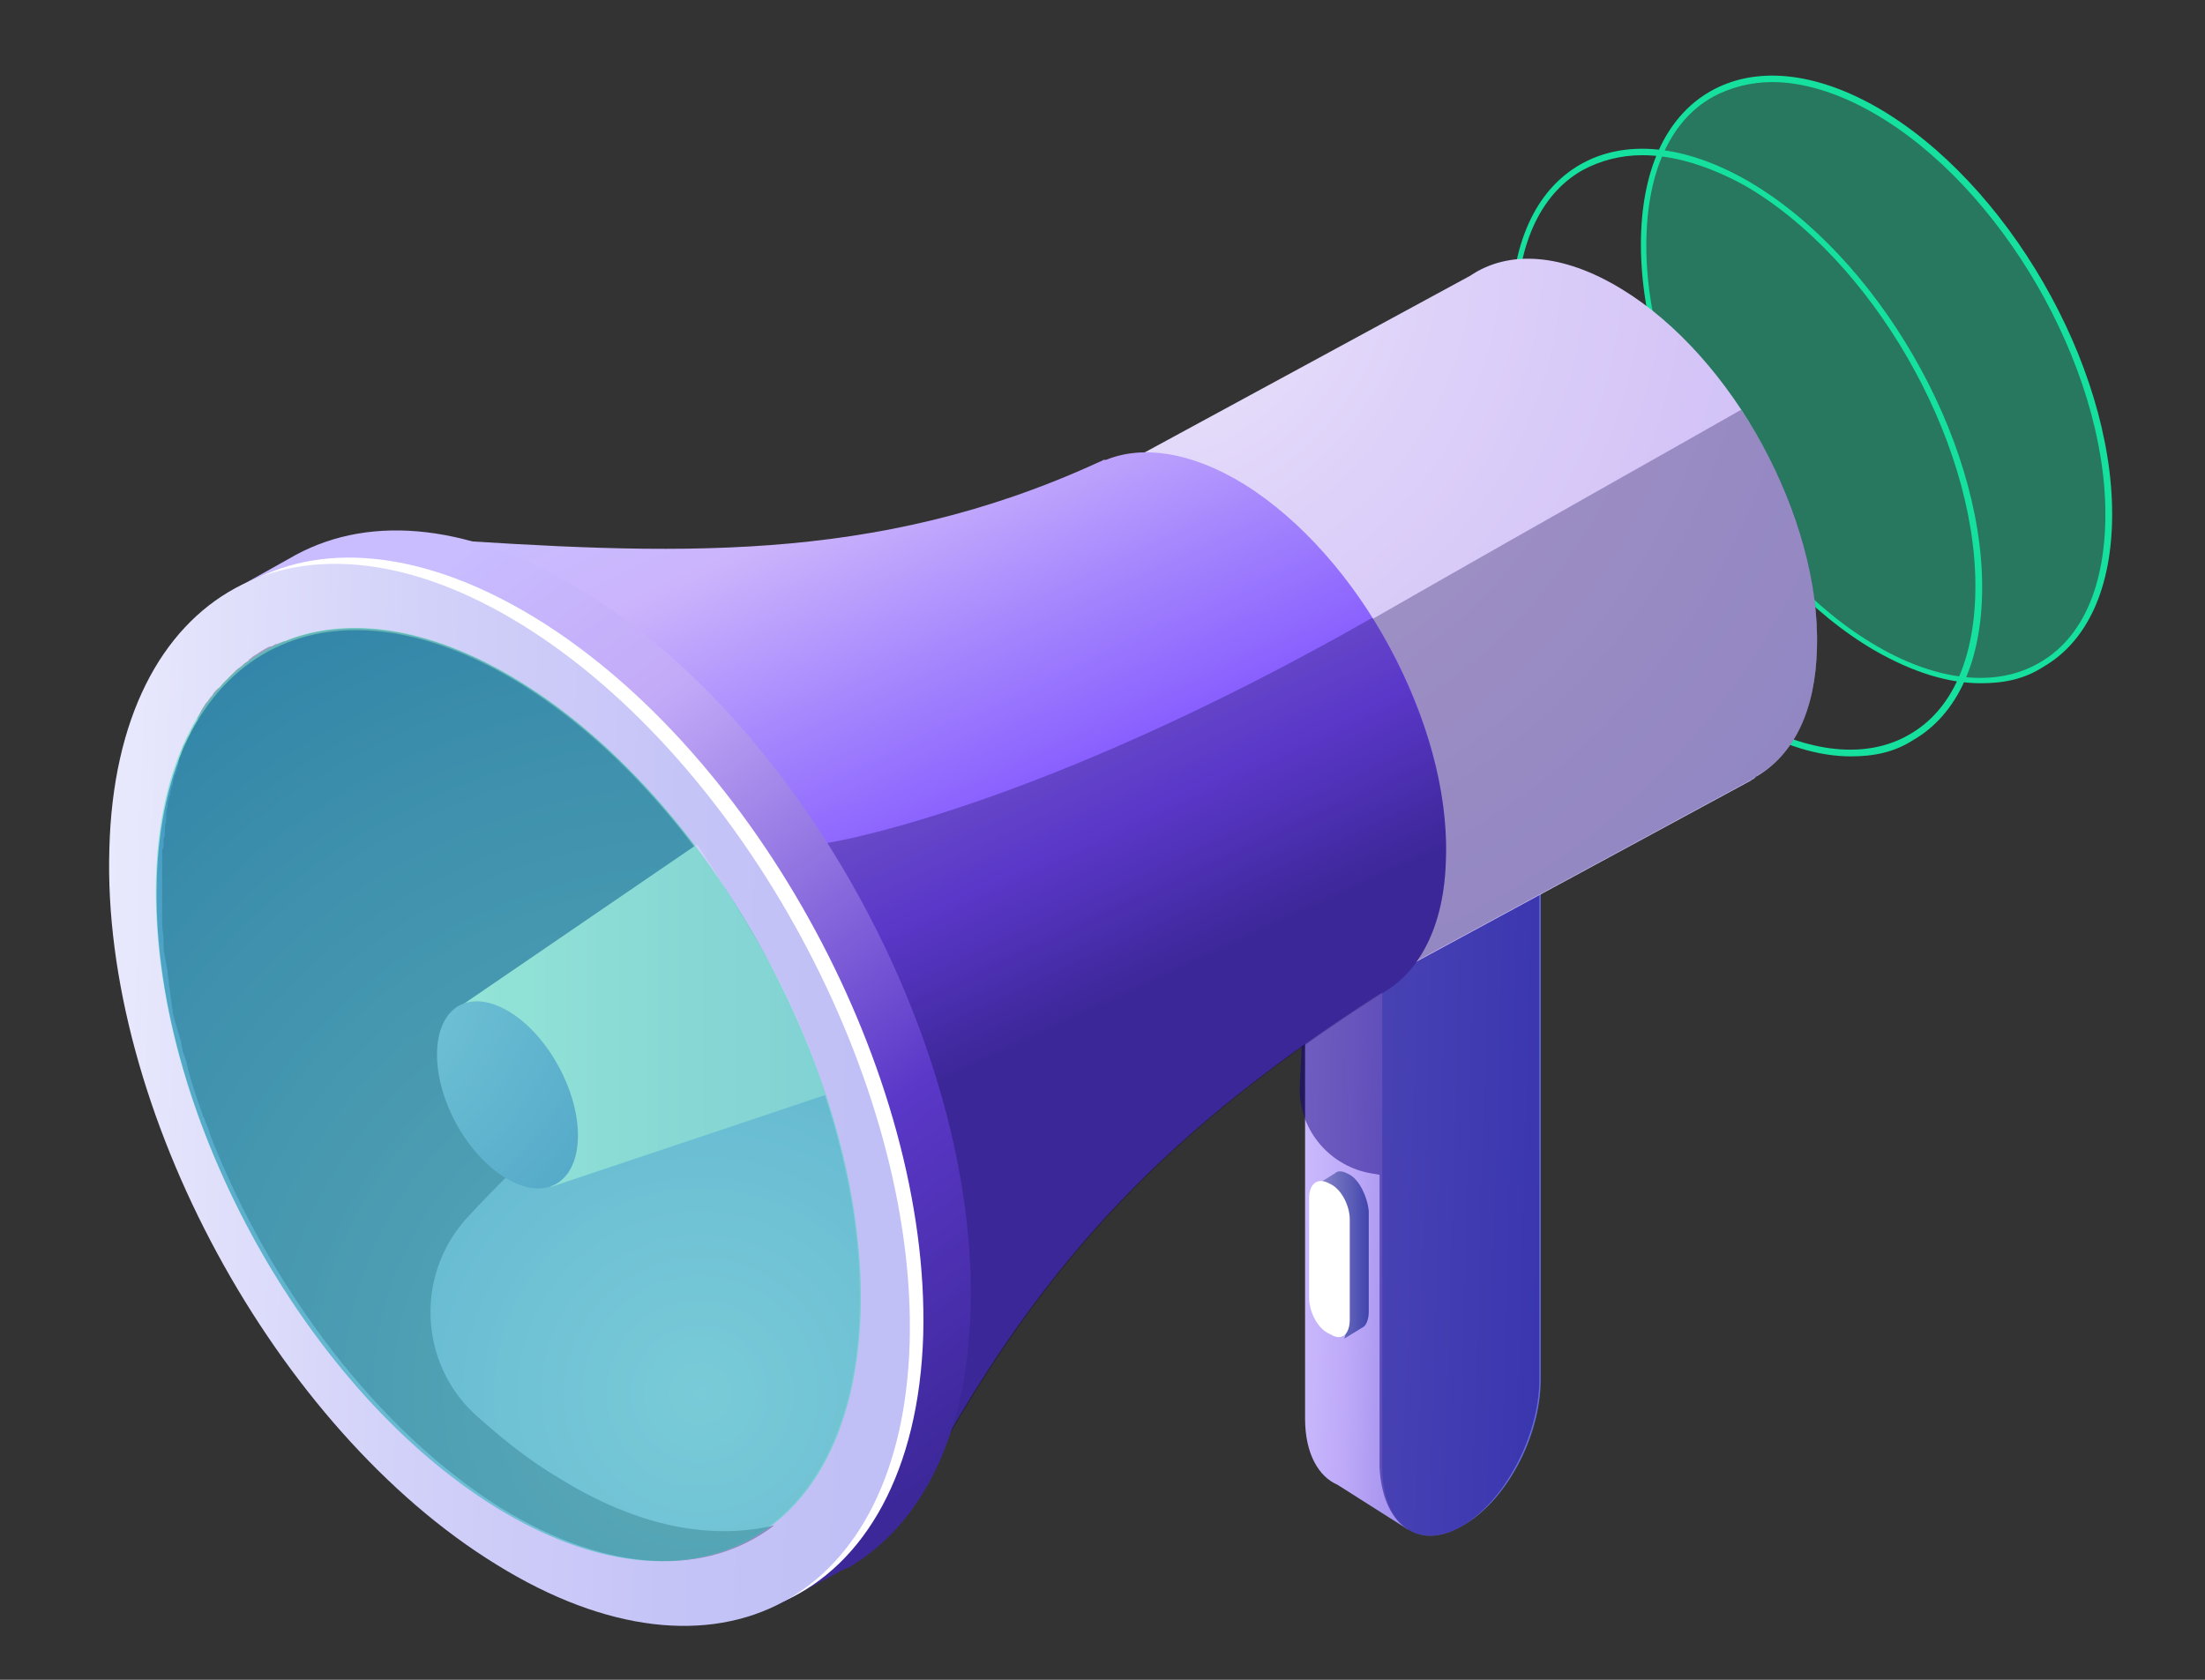 <svg width="168" height="128" viewBox="0 0 168 128" fill="none" xmlns="http://www.w3.org/2000/svg">
<rect x="0" y="0" width="168" height="128" fill="#333333" stroke="none"/>
<path opacity="0.4" d="M155.492 50.678C162.4 46.689 162.388 33.735 155.465 21.744C148.542 9.753 137.329 3.266 130.421 7.254C123.512 11.243 123.524 24.197 130.447 36.188C137.371 48.179 148.583 54.666 155.492 50.678Z" fill="#16E09E"/>
<path d="M150.918 52.063C148.442 52.063 145.76 51.238 142.871 49.587C133.069 43.913 125.022 30.087 125.022 18.635C125.022 13.064 126.879 8.937 130.284 6.976C133.688 5.016 138.228 5.429 143.077 8.215C152.879 13.889 160.926 27.715 160.926 39.167C160.926 44.738 159.069 48.865 155.664 50.825C154.22 51.754 152.672 52.063 150.918 52.063ZM135.03 6.254C133.379 6.254 131.831 6.667 130.49 7.389C127.188 9.246 125.434 13.27 125.434 18.738C125.434 29.984 133.379 43.706 143.077 49.278C147.72 51.96 152.157 52.373 155.355 50.516C158.656 48.659 160.41 44.635 160.41 39.167C160.41 27.921 152.466 14.199 142.768 8.627C140.085 7.08 137.403 6.254 135.03 6.254Z" fill="#16E09E"/>
<path d="M141.014 57.636C138.537 57.636 135.855 56.81 132.966 55.159C123.165 49.485 115.117 35.66 115.117 24.207C115.117 18.636 116.974 14.509 120.379 12.549C123.784 10.588 128.323 11.001 133.172 13.787C142.974 19.461 151.021 33.286 151.021 44.739C151.021 50.31 149.164 54.437 145.76 56.398C144.315 57.326 142.768 57.636 141.014 57.636ZM125.125 11.826C123.474 11.826 121.926 12.239 120.585 12.961C117.284 14.818 115.53 18.842 115.53 24.207C115.53 35.453 123.474 49.175 133.172 54.747C137.815 57.429 142.252 57.842 145.45 55.985C148.752 54.128 150.506 50.104 150.506 44.636C150.506 33.39 142.561 19.668 132.863 14.096C130.18 12.652 127.601 11.826 125.125 11.826Z" fill="#16E09E"/>
<path d="M111.403 101.382V96.223L117.49 65.58L111.506 61.866L99.434 68.572V108.088C99.434 110.77 100.466 112.524 101.911 113.143L107.276 116.548L107.895 113.969L108.823 109.326C110.371 107.056 111.403 104.064 111.403 101.382Z" fill="url(#paint0_linear_123_11961)"/>
<path d="M111.299 116.341C107.998 118.198 105.315 116.135 105.315 111.802V72.286L117.387 65.58V105.095C117.387 109.532 114.704 114.484 111.299 116.341Z" fill="url(#paint1_linear_123_11961)"/>
<path d="M102.84 89.516L102.634 89.413C102.221 89.206 101.911 89.206 101.705 89.413L100.364 90.238L101.292 90.445C101.292 90.548 101.292 90.548 101.292 90.651V98.286C101.292 99.317 101.911 100.556 102.737 100.968L102.427 102L103.768 101.175C104.078 101.071 104.284 100.556 104.284 99.936V92.302C104.181 91.167 103.562 89.929 102.84 89.516Z" fill="url(#paint2_linear_123_11961)"/>
<path opacity="0.3" d="M102.84 89.516L102.634 89.413C102.221 89.206 101.911 89.206 101.705 89.413L100.364 90.238L101.292 90.445C101.292 90.548 101.292 90.548 101.292 90.651V98.286C101.292 99.317 101.911 100.556 102.737 100.968L102.427 102L103.768 101.175C104.078 101.071 104.284 100.556 104.284 99.936V92.302C104.181 91.167 103.562 89.929 102.84 89.516Z" fill="#0F054C"/>
<path d="M101.395 101.69L101.188 101.587C100.363 101.175 99.744 99.936 99.744 98.905V91.27C99.744 90.238 100.363 89.722 101.188 90.135L101.395 90.238C102.22 90.651 102.839 91.889 102.839 92.921V100.555C102.839 101.69 102.22 102.206 101.395 101.69Z" fill="white"/>
<path opacity="0.5" d="M111.3 116.342C114.602 114.485 117.284 109.429 117.284 105.096V72.08V67.54L111.507 68.779L105.935 71.874L104.697 70.429L99.538 72.39L99.023 82.81V83.017C99.023 86.215 101.396 88.897 104.491 89.413L105.11 89.517V111.802C105.316 116.135 107.999 118.199 111.3 116.342Z" fill="#120083"/>
<path d="M138.434 49.382C138.744 39.477 132.038 27.199 123.577 22.041C119.038 19.255 114.911 19.048 112.022 21.009L84.268 36.072L104.8 74.969L133.379 59.493C133.482 59.389 133.585 59.389 133.688 59.286L133.792 59.183C136.68 57.532 138.331 54.128 138.434 49.382Z" fill="url(#paint3_radial_123_11961)"/>
<path opacity="0.3" d="M138.433 49.382C138.64 43.501 136.37 36.794 132.656 31.223C128.529 33.596 120.172 38.239 104.489 47.215C100.568 49.485 96.854 51.445 93.346 53.096L104.902 74.866L133.481 59.39C133.584 59.286 133.687 59.286 133.791 59.183L133.894 59.08C136.679 57.532 138.33 54.128 138.433 49.382Z" fill="#0F054C"/>
<path d="M109.958 64.754C109.648 74.659 102.633 78.476 94.172 73.318C85.712 68.159 79.109 55.881 79.315 45.977C79.625 36.072 86.641 32.254 95.101 37.413C103.561 42.572 110.267 54.849 109.958 64.754Z" fill="url(#paint4_radial_123_11961)"/>
<path d="M110.166 65.374C110.476 55.056 103.563 42.366 94.793 36.898C90.769 34.422 87.055 33.906 84.269 35.041H84.166C84.166 35.041 84.166 35.041 84.063 35.041C83.96 35.144 83.857 35.144 83.65 35.247C66.523 43.088 51.151 42.263 32.373 41.025L27.008 40.715L68.381 116.239L70.857 111.802C79.833 95.501 89.325 85.905 105.007 75.794C108.103 74.247 110.063 70.636 110.166 65.374Z" fill="url(#paint5_linear_123_11961)"/>
<path opacity="0.3" d="M70.959 111.802C79.935 95.5 89.427 85.905 105.11 75.794C108.102 74.246 110.062 70.635 110.165 65.373C110.372 59.492 108.102 52.786 104.594 47.112C104.594 47.112 104.594 47.112 104.491 47.112C78.594 61.865 63.015 64.238 63.015 64.238L55.793 87.143L57.959 97.254L68.38 116.238L70.959 111.802Z" fill="#0F054C"/>
<path d="M73.953 99.627C74.469 79.818 61.263 55.365 44.446 45.048C35.985 39.889 28.35 39.167 22.573 42.262L17.414 45.151L19.168 44.842C15.454 48.556 13.184 54.437 12.977 62.175C12.462 81.984 25.668 106.437 42.485 116.754C49.088 120.778 55.279 122.119 60.438 120.984L59.612 122.119L64.358 119.54C64.358 119.54 64.358 119.54 64.461 119.54L64.668 119.436C70.136 116.238 73.747 109.429 73.953 99.627Z" fill="url(#paint6_linear_123_11961)"/>
<path d="M70.342 101.691C70.858 81.882 57.652 57.43 40.834 47.112C32.581 42.057 24.946 41.231 19.271 44.223L18.446 44.636C18.136 44.842 17.93 44.946 17.62 45.152L19.168 44.842C15.454 48.557 13.184 54.438 12.977 62.176C12.462 81.985 25.668 106.437 42.485 116.755C49.088 120.778 55.279 122.12 60.438 120.985L59.715 122.017C65.906 119.231 70.033 112.112 70.342 101.691Z" fill="white"/>
<path d="M69.309 102.206C68.793 122.016 54.658 129.651 37.841 119.23C21.023 108.913 7.714 84.46 8.333 64.651C8.849 44.842 22.984 37.207 39.801 47.627C56.618 58.048 69.825 82.5 69.309 102.206Z" fill="url(#paint7_linear_123_11961)"/>
<path d="M65.493 99.937C64.977 117.27 52.596 123.976 37.842 114.897C23.088 105.818 11.43 84.358 11.945 67.024C12.461 49.691 24.842 42.985 39.596 52.064C54.35 61.144 66.009 82.604 65.493 99.937Z" fill="url(#paint8_radial_123_11961)"/>
<path opacity="0.3" d="M42.587 112.627C40.317 111.286 38.253 109.635 36.19 107.778C31.96 103.857 31.65 97.254 35.468 92.921C40.11 87.865 47.436 81.056 58.785 73.73C54.039 64.754 47.333 56.707 39.594 51.961C33.094 47.937 27.007 47.008 22.261 48.659C22.055 48.762 21.952 48.762 21.745 48.865H21.642C21.436 48.969 21.333 48.969 21.126 49.072H21.023C20.817 49.175 20.714 49.278 20.507 49.278C20.095 49.484 19.785 49.691 19.476 49.897C19.269 50 19.166 50.103 19.063 50.207C19.063 50.207 18.96 50.207 18.96 50.31C18.857 50.413 18.65 50.516 18.547 50.619L18.444 50.722C18.341 50.826 18.134 50.929 18.031 51.032C18.031 51.032 18.031 51.032 17.928 51.135C17.618 51.445 17.309 51.754 16.999 52.064C16.896 52.167 16.793 52.373 16.587 52.477L16.483 52.58C16.38 52.683 16.277 52.786 16.174 52.992L16.071 53.096C15.968 53.199 15.864 53.405 15.761 53.508L15.658 53.611C15.555 53.818 15.452 53.921 15.348 54.127C15.245 54.334 15.142 54.54 15.039 54.746C15.039 54.746 15.039 54.746 15.039 54.849C14.936 55.056 14.833 55.159 14.729 55.365C14.729 55.468 14.626 55.468 14.626 55.572C14.523 55.675 14.523 55.881 14.42 55.984C14.42 56.088 14.317 56.088 14.317 56.191C14.214 56.294 14.214 56.5 14.111 56.603C14.111 56.707 14.007 56.707 14.007 56.81C13.904 57.016 13.904 57.119 13.801 57.326V57.429C13.698 57.635 13.595 57.842 13.595 58.151V58.254C13.491 58.461 13.491 58.667 13.388 58.873C13.388 58.976 13.388 58.976 13.285 59.08C13.285 59.286 13.182 59.389 13.182 59.596C13.182 59.699 13.182 59.802 13.079 59.905C13.079 60.111 12.976 60.215 12.976 60.421C12.976 60.524 12.976 60.627 12.872 60.73C12.872 60.937 12.769 61.143 12.769 61.246C12.769 61.349 12.769 61.349 12.769 61.453C12.666 61.762 12.666 61.968 12.666 62.278V62.381C12.666 62.587 12.563 62.897 12.563 63.103C12.563 63.207 12.563 63.31 12.563 63.413C12.563 63.619 12.563 63.826 12.46 63.929C12.46 64.032 12.46 64.135 12.46 64.238C12.46 64.445 12.46 64.651 12.357 64.754C12.357 64.857 12.357 64.96 12.357 65.064C12.357 65.27 12.357 65.476 12.357 65.683C12.357 65.786 12.357 65.889 12.357 65.992C12.357 66.302 12.357 66.611 12.357 66.921C12.357 67.437 12.357 67.953 12.357 68.365C12.357 68.572 12.357 68.675 12.357 68.881C12.357 69.191 12.357 69.5 12.357 69.913C12.357 70.119 12.357 70.222 12.357 70.429C12.357 70.841 12.46 71.151 12.46 71.564C12.46 71.667 12.46 71.77 12.46 71.976C12.46 72.492 12.563 72.905 12.666 73.421C12.666 73.627 12.769 73.834 12.769 74.04C12.769 74.349 12.872 74.659 12.872 74.968C12.872 75.175 12.976 75.484 12.976 75.691C12.976 76 13.079 76.207 13.079 76.516C13.079 76.722 13.182 77.032 13.182 77.238C13.285 77.651 13.388 78.064 13.491 78.373C13.595 78.683 13.698 79.095 13.801 79.405C13.801 79.611 13.904 79.818 13.904 80.024C14.007 80.334 14.111 80.643 14.214 80.953C14.214 81.159 14.317 81.262 14.317 81.468C14.626 82.603 15.039 83.841 15.452 84.976C15.452 85.079 15.452 85.079 15.555 85.183C15.658 85.595 15.864 85.905 15.968 86.318C15.968 86.421 16.071 86.524 16.071 86.627C20.61 98.183 28.761 109.016 38.15 114.897C46.404 119.952 53.833 120.159 58.991 116.238C54.142 117.373 48.571 116.341 42.587 112.627Z" fill="#0F054C"/>
<path d="M34.848 76.826L53.11 64.341C53.11 64.341 56.205 68.984 58.785 73.627C61.364 78.27 62.912 83.429 62.912 83.429L41.967 90.445L34.848 76.826Z" fill="url(#paint9_linear_123_11961)"/>
<path d="M44.031 86.73C43.928 90.238 41.451 91.579 38.459 89.722C35.467 87.865 33.197 83.635 33.301 80.127C33.404 76.619 35.88 75.278 38.872 77.135C41.864 78.992 44.134 83.325 44.031 86.73Z" fill="url(#paint10_radial_123_11961)"/>
<path opacity="0.4" d="M57.099 117.339C67.923 111.481 68.474 91.539 58.33 72.798C48.186 54.057 31.188 43.614 20.364 49.472C9.541 55.331 8.99 75.273 19.134 94.014C29.278 112.755 46.276 123.198 57.099 117.339Z" fill="#16E09E"/>
<defs>
<linearGradient id="paint0_linear_123_11961" x1="98.804" y1="88.9" x2="116.76" y2="89.394" gradientUnits="userSpaceOnUse">
<stop stop-color="#CDBCFF"/>
<stop offset="0.227" stop-color="#BEAAF8"/>
<stop offset="0.68" stop-color="#8B7CE5"/>
<stop offset="1" stop-color="#6957D7"/>
</linearGradient>
<linearGradient id="paint1_linear_123_11961" x1="66.822" y1="90.043" x2="123.833" y2="91.611" gradientUnits="userSpaceOnUse">
<stop stop-color="#BCBEFF"/>
<stop offset="0.227" stop-color="#AAADF8"/>
<stop offset="0.68" stop-color="#7C83E5"/>
<stop offset="1" stop-color="#5761D7"/>
</linearGradient>
<linearGradient id="paint2_linear_123_11961" x1="100.233" y1="95.492" x2="104.262" y2="95.492" gradientUnits="userSpaceOnUse">
<stop stop-color="#BCBEFF"/>
<stop offset="0.227" stop-color="#AAADF8"/>
<stop offset="0.68" stop-color="#7C83E5"/>
<stop offset="1" stop-color="#5761D7"/>
</linearGradient>
<radialGradient id="paint3_radial_123_11961" cx="0" cy="0" r="1" gradientUnits="userSpaceOnUse" gradientTransform="translate(86.323 19.368) rotate(1.576) scale(62.782 62.782)">
<stop stop-color="#EDE9FD"/>
<stop offset="0.36" stop-color="#DED2F9"/>
<stop offset="0.706" stop-color="#D4C4F7"/>
<stop offset="1" stop-color="#CABFF6"/>
</radialGradient>
<radialGradient id="paint4_radial_123_11961" cx="0" cy="0" r="1" gradientUnits="userSpaceOnUse" gradientTransform="translate(94.63 55.387) rotate(31.576) scale(17.981 15.573)">
<stop stop-color="#F9636B"/>
<stop offset="1" stop-color="#B6246E"/>
</radialGradient>
<linearGradient id="paint5_linear_123_11961" x1="60.129" y1="31.24" x2="89.223" y2="93.716" gradientUnits="userSpaceOnUse">
<stop stop-color="#C9BCFF"/>
<stop offset="0.124" stop-color="#CBB4FC"/>
<stop offset="0.321" stop-color="#A586FD"/>
<stop offset="0.565" stop-color="#7C4EFF"/>
<stop offset="0.744" stop-color="#5036BA"/>
</linearGradient>
<linearGradient id="paint6_linear_123_11961" x1="22.168" y1="51.611" x2="68.068" y2="114.687" gradientUnits="userSpaceOnUse">
<stop stop-color="#C9BCFF"/>
<stop offset="0.227" stop-color="#C3AAF8"/>
<stop offset="0.68" stop-color="#5B38C8"/>
<stop offset="1" stop-color="#3D289A"/>
</linearGradient>
<linearGradient id="paint7_linear_123_11961" x1="7.703" y1="82.616" x2="69.751" y2="84.323" gradientUnits="userSpaceOnUse">
<stop stop-color="#E9E9FD"/>
<stop offset="0.36" stop-color="#D3D2F9"/>
<stop offset="0.706" stop-color="#C5C4F7"/>
<stop offset="1" stop-color="#C0BFF6"/>
</linearGradient>
<radialGradient id="paint8_radial_123_11961" cx="0" cy="0" r="1" gradientUnits="userSpaceOnUse" gradientTransform="translate(53.398 106.097) rotate(1.576) scale(70.875 70.875)">
<stop stop-color="#BCBEFF"/>
<stop offset="0.227" stop-color="#AAADF8"/>
<stop offset="0.68" stop-color="#7C83E5"/>
<stop offset="1" stop-color="#5761D7"/>
</radialGradient>
<linearGradient id="paint9_linear_123_11961" x1="34.831" y1="68.911" x2="85.39" y2="68.911" gradientUnits="userSpaceOnUse">
<stop stop-color="#E9E9FD"/>
<stop offset="0.36" stop-color="#D3D2F9"/>
<stop offset="0.706" stop-color="#C5C4F7"/>
<stop offset="1" stop-color="#C0BFF6"/>
</linearGradient>
<radialGradient id="paint10_radial_123_11961" cx="0" cy="0" r="1" gradientUnits="userSpaceOnUse" gradientTransform="translate(24.214 73.014) scale(40.445 40.445)">
<stop stop-color="#BCBEFF"/>
<stop offset="0.227" stop-color="#AAADF8"/>
<stop offset="0.68" stop-color="#7C83E5"/>
<stop offset="1" stop-color="#5761D7"/>
</radialGradient>
</defs>
</svg>
